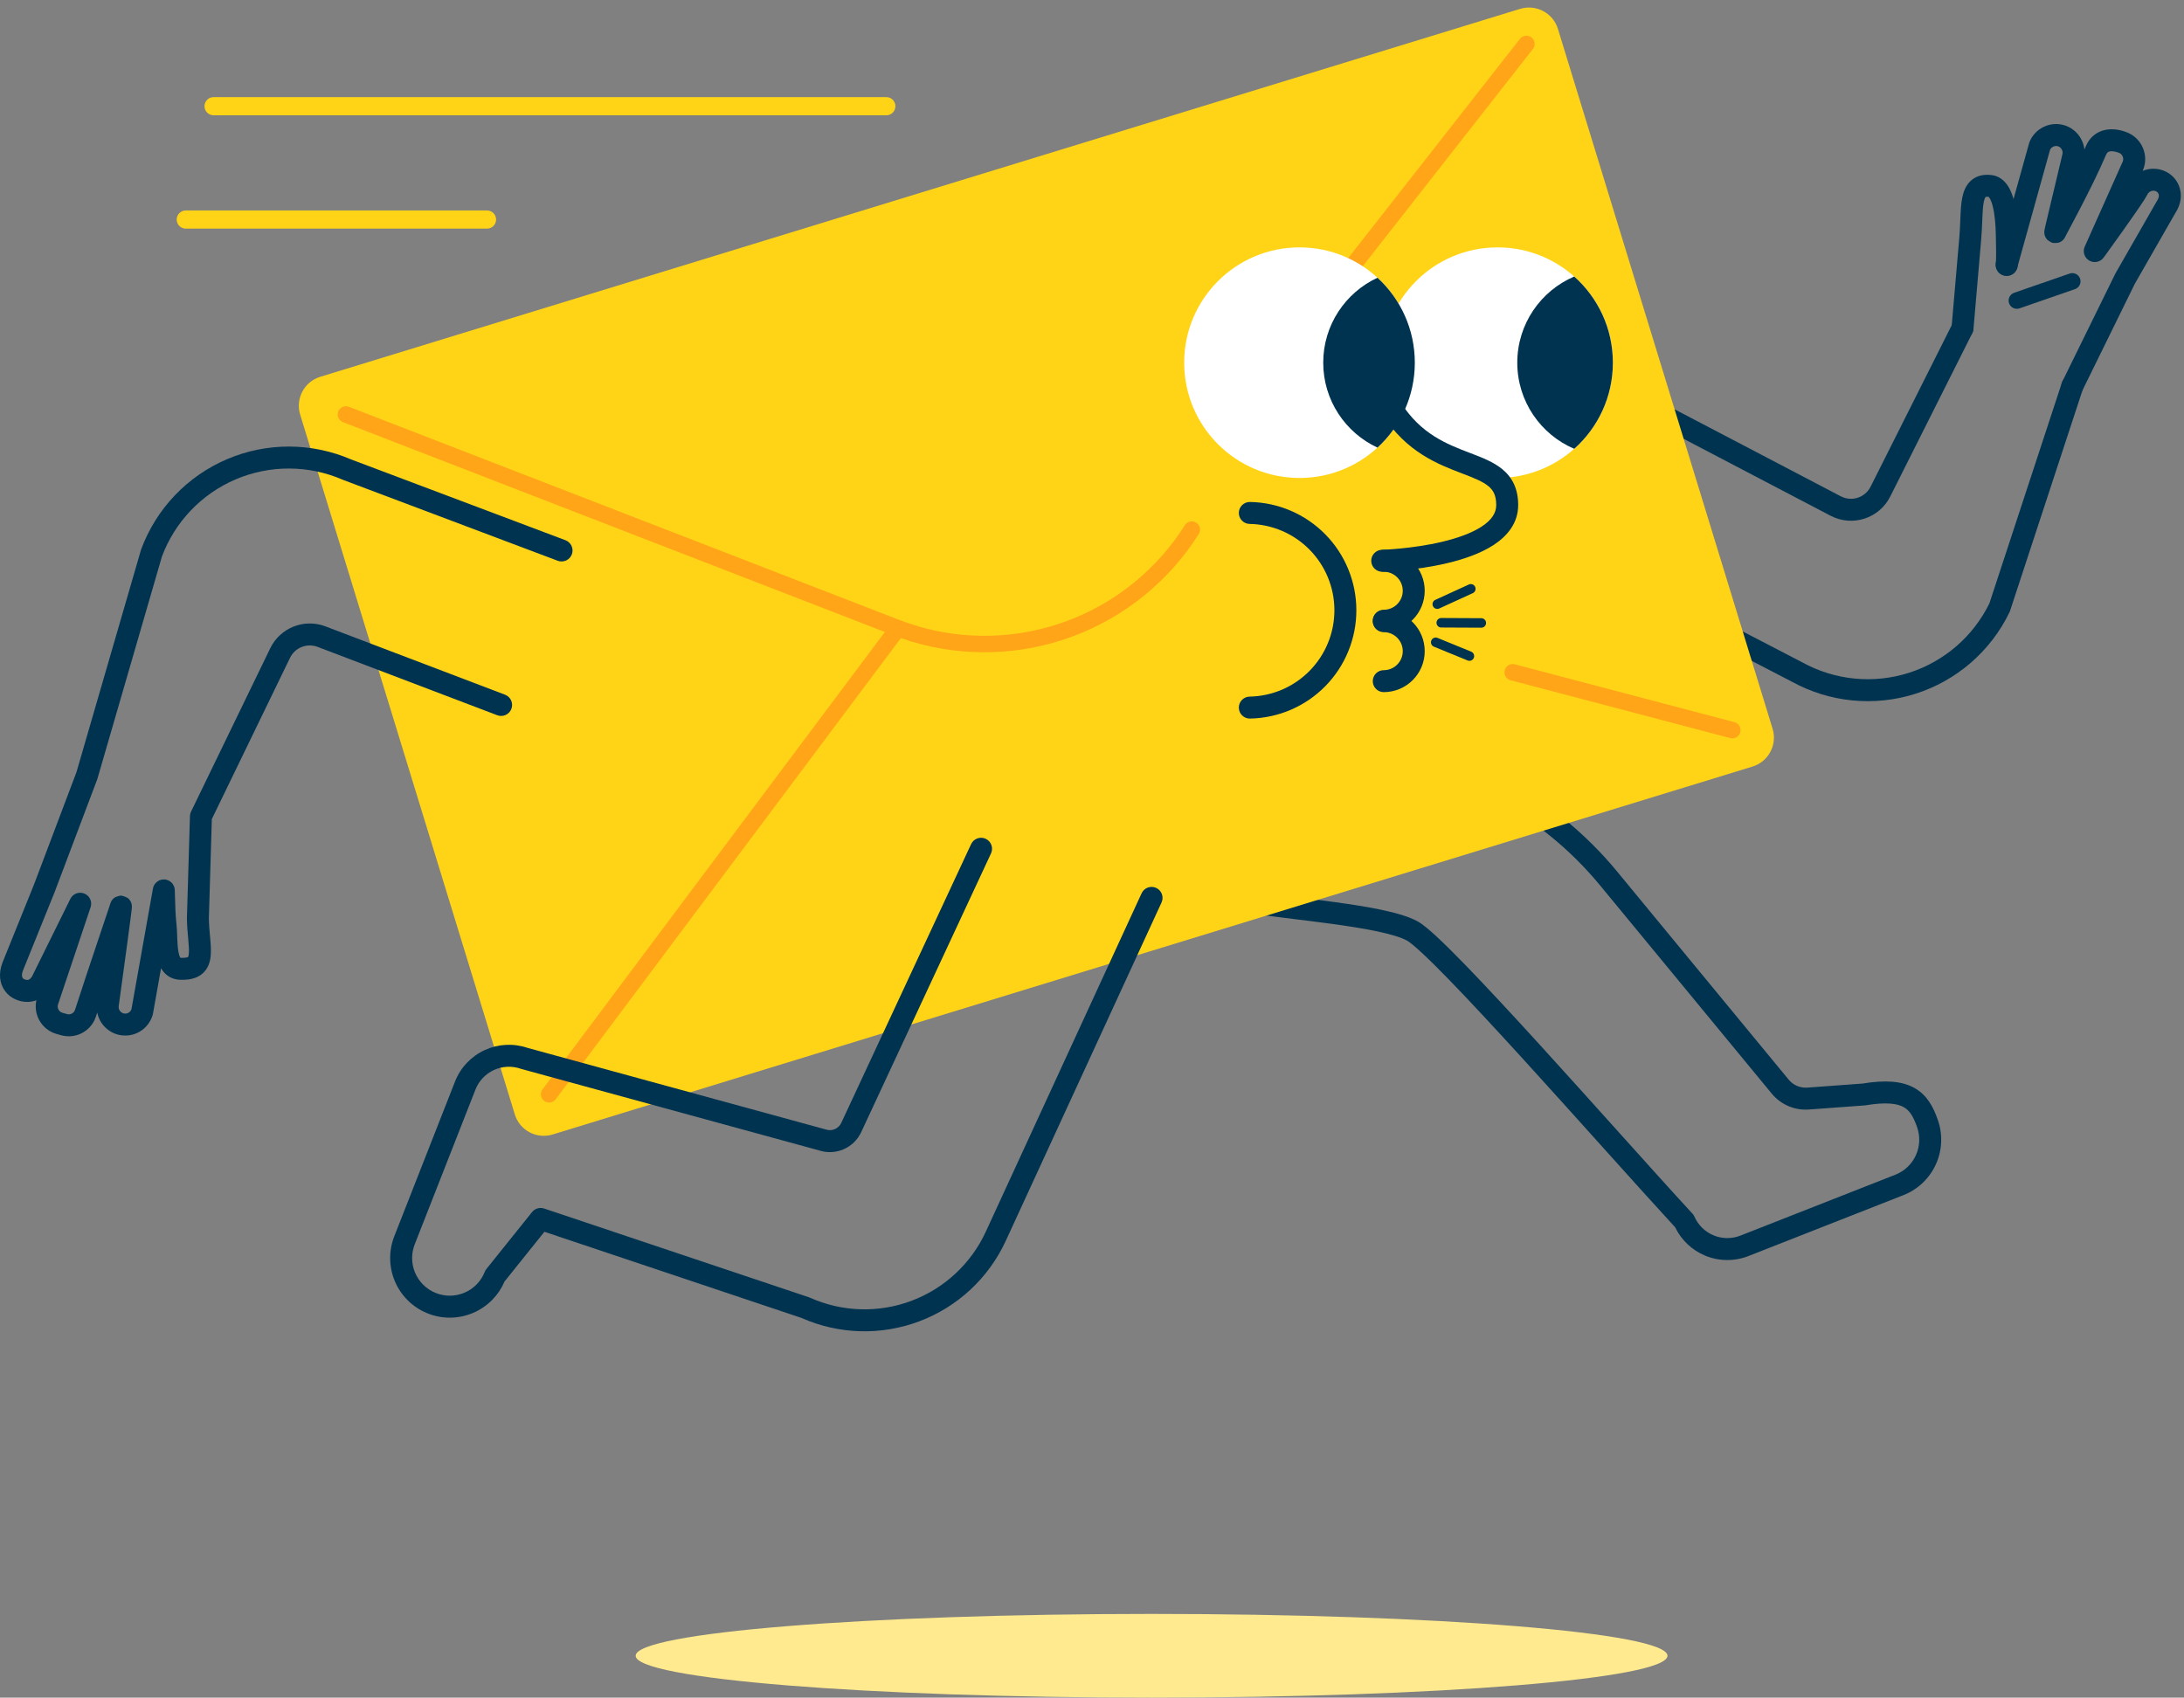<svg width="319" height="248" viewBox="0 0 319 248" fill="none" xmlns="http://www.w3.org/2000/svg">
<rect x="0" y="0" width="319" height="248" fill="#808080" stroke="none"/>
<g clip-path="url(#clip0_2981_14908)">
<path fill-rule="evenodd" clip-rule="evenodd" d="M299.436 21.882L294.634 39.126C294.397 39.979 293.512 40.478 292.659 40.24C291.805 40.003 291.306 39.118 291.544 38.265L296.373 20.926C296.387 20.876 296.403 20.826 296.422 20.777C297.225 18.703 299.569 17.617 301.671 18.346C303.223 18.881 304.28 20.282 304.454 21.846C304.53 21.673 304.604 21.502 304.676 21.333M298.699 33.358C298.703 33.347 298.711 33.327 298.721 33.302C298.713 33.322 298.706 33.34 298.699 33.358ZM299.436 21.882C299.637 21.452 300.17 21.22 300.621 21.377L300.624 21.378C301.075 21.533 301.356 22.044 301.247 22.508C300.859 24.152 300.396 26.089 299.968 27.88C299.803 28.572 299.643 29.241 299.494 29.864C299.228 30.98 298.998 31.947 298.843 32.614C298.766 32.946 298.705 33.212 298.667 33.388C298.65 33.465 298.63 33.559 298.618 33.634C298.614 33.653 298.608 33.693 298.603 33.74C298.6 33.763 298.596 33.808 298.594 33.863C298.594 33.864 298.594 33.865 298.594 33.866C298.592 33.896 298.586 34.059 298.627 34.257L298.628 34.259C298.644 34.334 298.713 34.666 298.988 34.98C299.138 35.132 299.538 35.389 299.785 35.477C300.047 35.524 300.53 35.496 300.741 35.436C301.148 35.289 301.374 35.02 301.424 34.96L301.426 34.958C301.508 34.86 301.561 34.774 301.584 34.733C301.642 34.635 301.68 34.543 301.697 34.498C301.694 34.508 301.692 34.513 301.693 34.513C301.694 34.514 301.728 34.444 301.83 34.248C301.943 34.032 302.101 33.736 302.297 33.367L302.307 33.349C302.706 32.598 303.251 31.573 303.858 30.402C305.069 28.068 306.547 25.123 307.627 22.59C307.712 22.39 307.802 22.294 307.865 22.244C307.93 22.192 308.02 22.145 308.157 22.117C308.463 22.055 308.94 22.101 309.503 22.327L309.519 22.333C310 22.52 310.254 23.117 310.057 23.593L304.501 36.027C304.166 36.776 304.452 37.658 305.162 38.069C305.873 38.48 306.779 38.289 307.263 37.625L305.966 36.681C307.263 37.625 307.263 37.625 307.263 37.625L307.509 37.285C307.666 37.069 307.89 36.759 308.161 36.384C308.703 35.633 309.432 34.618 310.18 33.565C310.928 32.513 311.698 31.417 312.32 30.506C312.905 29.648 313.451 28.823 313.661 28.392C313.874 27.954 314.434 27.742 314.884 27.928L314.889 27.931C315.09 28.013 315.24 28.179 315.3 28.381C315.352 28.559 315.369 28.881 315.07 29.329C315.049 29.359 315.03 29.39 315.012 29.422L309.012 39.898C308.995 39.928 308.979 39.958 308.964 39.988L301.245 55.703C300.854 56.498 301.182 57.459 301.977 57.85C302.773 58.24 303.734 57.913 304.124 57.117L311.821 41.448L317.771 31.059C319.347 28.639 318.343 25.884 316.112 24.965C315.073 24.534 313.942 24.563 312.959 24.96L312.992 24.887L313.003 24.863C313.919 22.72 312.858 20.193 310.688 19.345C309.768 18.979 308.633 18.747 307.518 18.974C306.31 19.22 305.249 19.987 304.676 21.333" fill="#003350"/>
<path fill-rule="evenodd" clip-rule="evenodd" d="M289.377 34.979C289.377 34.98 289.377 34.981 289.377 34.982L288.249 48.076C288.173 48.959 287.396 49.613 286.513 49.536C285.631 49.461 284.977 48.683 285.053 47.801L286.182 34.694C286.257 33.859 286.289 33.048 286.32 32.243C286.327 32.063 286.334 31.884 286.341 31.705C286.381 30.763 286.434 29.782 286.601 28.928C286.765 28.096 287.084 27.112 287.867 26.399C288.722 25.621 289.82 25.434 290.94 25.581L290.945 25.581C292.062 25.732 292.812 26.446 293.275 27.153C293.73 27.848 294.013 28.682 294.202 29.459C294.584 31.027 294.685 32.817 294.716 33.995L294.717 34.012C294.722 34.375 294.73 34.727 294.738 35.074C294.766 36.346 294.793 37.532 294.714 38.795C294.658 39.679 293.897 40.351 293.013 40.296C292.129 40.241 291.457 39.479 291.512 38.595C291.582 37.48 291.56 36.466 291.532 35.221C291.524 34.86 291.516 34.48 291.509 34.073C291.479 32.942 291.382 31.437 291.085 30.218C290.935 29.601 290.759 29.167 290.591 28.91C290.534 28.823 290.493 28.777 290.469 28.755C290.239 28.729 290.114 28.747 290.062 28.76C290.048 28.764 290.039 28.767 290.033 28.769C290.03 28.77 290.027 28.771 290.026 28.772C290.026 28.772 290.026 28.772 290.026 28.772C290.01 28.787 289.867 28.943 289.749 29.546C289.635 30.126 289.587 30.875 289.547 31.838C289.54 32.001 289.533 32.168 289.527 32.34C289.495 33.147 289.46 34.055 289.377 34.979ZM290.444 28.736C290.444 28.735 290.448 28.737 290.455 28.743C290.448 28.739 290.444 28.736 290.444 28.736Z" fill="#003350"/>
<path fill-rule="evenodd" clip-rule="evenodd" d="M303.185 54.886C304.027 55.163 304.485 56.069 304.208 56.911L293.589 89.25C293.567 89.318 293.54 89.384 293.509 89.448C292.149 92.26 290.23 94.766 287.869 96.813C285.508 98.859 282.755 100.403 279.778 101.35C276.801 102.297 273.662 102.628 270.552 102.321C267.45 102.016 264.443 101.083 261.712 99.579L230.944 83.616C230.157 83.208 229.851 82.24 230.259 81.454C230.666 80.667 231.635 80.361 232.421 80.768L263.208 96.74C263.22 96.747 263.232 96.753 263.244 96.76C265.598 98.059 268.191 98.865 270.867 99.129C273.542 99.393 276.244 99.108 278.806 98.293C281.368 97.478 283.737 96.15 285.768 94.389C287.773 92.651 289.408 90.528 290.575 88.145L301.161 55.91C301.437 55.068 302.343 54.61 303.185 54.886Z" fill="#003350"/>
<path fill-rule="evenodd" clip-rule="evenodd" d="M287.371 46.505C288.162 46.903 288.482 47.867 288.084 48.658L276.09 72.539C274.48 75.743 270.557 77.006 267.381 75.343L241.872 61.989C241.087 61.578 240.784 60.608 241.195 59.824C241.606 59.039 242.575 58.736 243.36 59.147L268.869 72.501C270.457 73.333 272.418 72.701 273.223 71.099L285.218 47.219C285.615 46.427 286.579 46.108 287.371 46.505Z" fill="#003350"/>
<path fill-rule="evenodd" clip-rule="evenodd" d="M303.821 40.706C304.039 41.334 303.706 42.019 303.079 42.237L294.978 45.046C294.351 45.264 293.665 44.932 293.448 44.304C293.23 43.676 293.562 42.991 294.19 42.773L302.29 39.964C302.918 39.746 303.603 40.078 303.821 40.706Z" fill="#003350"/>
<path d="M168.202 248C209.819 248 243.557 245.262 243.557 241.885C243.557 238.509 209.819 235.771 168.202 235.771C126.585 235.771 92.847 238.509 92.847 241.885C92.847 245.262 126.585 248 168.202 248Z" fill="#FFEA8F"/>
<path fill-rule="evenodd" clip-rule="evenodd" d="M161.942 106.095C162.018 105.212 162.796 104.559 163.678 104.635L198.808 107.668C198.808 107.668 198.808 107.668 198.808 107.668C206.029 108.292 213.053 110.348 219.47 113.718C225.887 117.088 231.567 121.703 236.18 127.294L236.18 127.295L261.264 157.727C261.926 158.53 262.937 158.962 263.975 158.886L272.048 158.293C275.329 157.752 277.777 157.906 279.613 158.928C281.507 159.983 282.392 161.762 283.011 163.512C283.788 165.644 283.702 167.996 282.771 170.065C281.838 172.138 280.132 173.764 278.016 174.595C278.016 174.595 278.016 174.595 278.016 174.595L255.382 183.49L255.382 183.491C253.352 184.287 251.092 184.269 249.076 183.438C247.146 182.644 245.581 181.165 244.678 179.29C241.877 176.25 238.111 172.06 234.012 167.501C230.315 163.388 226.348 158.975 222.575 154.833C218.539 150.404 214.715 146.275 211.641 143.112C210.103 141.529 208.764 140.201 207.688 139.202C206.565 138.161 205.85 137.595 205.519 137.413C204.684 136.953 203.224 136.499 201.22 136.072C199.258 135.654 196.923 135.29 194.434 134.951C192.637 134.707 190.748 134.475 188.877 134.244C185.739 133.859 182.65 133.479 180.125 133.057L157.899 136.354C157.023 136.484 156.207 135.879 156.077 135.003C155.947 134.126 156.552 133.311 157.428 133.181L179.906 129.847C180.074 129.822 180.244 129.824 180.411 129.852C182.918 130.28 185.963 130.654 189.142 131.045C191.031 131.277 192.967 131.514 194.866 131.773C197.38 132.115 199.809 132.492 201.889 132.935C203.928 133.37 205.788 133.899 207.067 134.604C207.794 135.004 208.781 135.84 209.869 136.85C211.004 137.903 212.386 139.276 213.941 140.876C217.053 144.078 220.905 148.238 224.946 152.673C228.76 156.859 232.733 161.279 236.425 165.386C240.585 170.014 244.388 174.246 247.207 177.3C247.327 177.43 247.425 177.579 247.496 177.74C248.042 178.978 249.046 179.957 250.297 180.472C251.548 180.987 252.949 180.999 254.209 180.505C254.209 180.505 254.209 180.505 254.209 180.505L276.843 171.609L276.843 171.609C278.179 171.084 279.256 170.058 279.845 168.749C280.434 167.44 280.488 165.953 279.995 164.605L279.989 164.588C279.44 163.035 278.894 162.2 278.052 161.731C277.163 161.236 275.585 160.953 272.504 161.469C272.455 161.477 272.406 161.483 272.356 161.487L264.21 162.085C262.134 162.238 260.113 161.374 258.789 159.768L233.705 129.335C229.364 124.073 224.018 119.73 217.979 116.558C211.939 113.386 205.328 111.451 198.532 110.864L198.532 110.864L163.402 107.831C162.52 107.755 161.866 106.977 161.942 106.095Z" fill="#003350"/>
<path d="M222.029 1.297L46.775 55.045C44.439 55.762 43.127 58.236 43.843 60.572L75.195 162.8C75.911 165.136 78.385 166.449 80.721 165.732L255.975 111.984C258.311 111.268 259.624 108.794 258.908 106.458L227.556 4.23C226.84 1.894 224.365 0.581 222.029 1.297Z" fill="#FFD417"/>
<path fill-rule="evenodd" clip-rule="evenodd" d="M29.871 15.515C29.871 14.782 30.465 14.188 31.198 14.188H129.458C130.191 14.188 130.785 14.782 130.785 15.515C130.785 16.248 130.191 16.843 129.458 16.843H31.198C30.465 16.843 29.871 16.248 29.871 15.515Z" fill="#FFD417"/>
<path fill-rule="evenodd" clip-rule="evenodd" d="M25.808 32.073C25.808 31.34 26.403 30.746 27.136 30.746H71.132C71.865 30.746 72.46 31.34 72.46 32.073C72.46 32.806 71.865 33.4 71.132 33.4H27.136C26.403 33.4 25.808 32.806 25.808 32.073Z" fill="#FFD417"/>
<path fill-rule="evenodd" clip-rule="evenodd" d="M174.72 76.352C175.282 76.706 175.451 77.449 175.096 78.011C170.772 84.875 164.311 90.127 156.709 92.96C149.107 95.793 140.784 96.048 133.023 93.688C132.387 93.495 132.028 92.823 132.222 92.187C132.415 91.552 133.087 91.193 133.723 91.386C140.98 93.593 148.761 93.354 155.869 90.706C162.977 88.057 169.017 83.146 173.061 76.729C173.415 76.166 174.158 75.998 174.72 76.352Z" fill="#FFA517"/>
<path fill-rule="evenodd" clip-rule="evenodd" d="M49.408 60.114C49.648 59.494 50.345 59.187 50.965 59.426L130.967 90.413C131.89 90.778 132.814 91.102 133.738 91.388C134.373 91.585 134.728 92.259 134.531 92.893C134.334 93.528 133.66 93.883 133.026 93.686C132.047 93.383 131.067 93.04 130.086 92.653C130.085 92.652 130.084 92.652 130.083 92.651L50.096 61.67C49.476 61.43 49.168 60.733 49.408 60.114Z" fill="#FFA517"/>
<path fill-rule="evenodd" clip-rule="evenodd" d="M131.544 91.263C132.076 91.661 132.184 92.415 131.786 92.947L81.166 160.586C80.768 161.118 80.014 161.226 79.482 160.828C78.95 160.43 78.842 159.676 79.24 159.144L129.86 91.505C130.258 90.973 131.012 90.865 131.544 91.263Z" fill="#FFA517"/>
<path fill-rule="evenodd" clip-rule="evenodd" d="M223.694 5.469C224.217 5.878 224.309 6.634 223.899 7.157L197.836 40.439C197.426 40.962 196.67 41.054 196.147 40.644C195.624 40.235 195.532 39.479 195.941 38.956L222.005 5.674C222.415 5.151 223.171 5.059 223.694 5.469Z" fill="#FFA517"/>
<path d="M218.737 69.825C228.04 69.825 235.581 62.284 235.581 52.981C235.581 43.679 228.04 36.138 218.737 36.138C209.435 36.138 201.894 43.679 201.894 52.981C201.894 62.284 209.435 69.825 218.737 69.825Z" fill="white"/>
<path d="M189.808 69.825C199.11 69.825 206.651 62.284 206.651 52.981C206.651 43.679 199.11 36.138 189.808 36.138C180.505 36.138 172.964 43.679 172.964 52.981C172.964 62.284 180.505 69.825 189.808 69.825Z" fill="white"/>
<path fill-rule="evenodd" clip-rule="evenodd" d="M201.198 40.573C196.519 42.744 193.274 47.484 193.274 52.981C193.274 58.479 196.519 63.218 201.198 65.39C204.55 62.311 206.651 57.892 206.651 52.981C206.651 48.071 204.55 43.652 201.198 40.573Z" fill="#003350"/>
<path fill-rule="evenodd" clip-rule="evenodd" d="M229.934 40.398C225.045 42.482 221.618 47.331 221.618 52.981C221.618 58.631 225.045 63.481 229.934 65.564C233.399 62.479 235.58 57.985 235.58 52.981C235.58 47.977 233.399 43.483 229.934 40.398Z" fill="#003350"/>
<path fill-rule="evenodd" clip-rule="evenodd" d="M202.44 58.395C203.186 57.918 204.178 58.136 204.655 58.882C207.56 63.421 211.321 64.874 214.704 66.168C214.748 66.185 214.793 66.202 214.839 66.219C216.43 66.827 218.151 67.485 219.437 68.546C220.904 69.757 221.749 71.424 221.749 73.781C221.749 76.438 220.124 78.331 218.171 79.609C216.231 80.878 213.74 81.71 211.387 82.268C209.011 82.832 206.652 83.144 204.898 83.316C204.018 83.403 203.284 83.454 202.767 83.484C202.508 83.499 202.304 83.509 202.162 83.515C202.091 83.518 202.036 83.52 201.998 83.522L201.953 83.523L201.941 83.524L201.936 83.524C201.935 83.524 201.935 83.524 201.889 81.921L201.935 83.524C201.049 83.549 200.311 82.852 200.286 81.966C200.261 81.081 200.958 80.343 201.843 80.317L201.851 80.317L201.885 80.316C201.916 80.315 201.963 80.313 202.026 80.31C202.152 80.305 202.34 80.296 202.58 80.282C203.062 80.254 203.753 80.205 204.585 80.124C206.255 79.96 208.46 79.666 210.647 79.147C212.859 78.622 214.931 77.895 216.414 76.925C217.885 75.962 218.542 74.932 218.542 73.781C218.542 72.328 218.084 71.589 217.395 71.02C216.562 70.333 215.338 69.844 213.558 69.164L213.491 69.138C210.063 67.828 205.441 66.061 201.953 60.611C201.476 59.865 201.693 58.873 202.44 58.395Z" fill="#003350"/>
<path fill-rule="evenodd" clip-rule="evenodd" d="M180.947 74.905C180.963 74.019 181.694 73.315 182.58 73.331C186.725 73.407 190.676 75.107 193.581 78.066C196.486 81.024 198.113 85.005 198.113 89.152C198.113 93.298 196.486 97.279 193.581 100.238C190.676 103.197 186.725 104.897 182.58 104.973C181.694 104.989 180.963 104.284 180.947 103.398C180.93 102.513 181.635 101.781 182.521 101.765C185.826 101.705 188.976 100.349 191.292 97.99C193.608 95.631 194.906 92.458 194.906 89.152C194.906 85.846 193.608 82.672 191.292 80.313C188.976 77.954 185.826 76.599 182.521 76.538C181.635 76.522 180.93 75.791 180.947 74.905Z" fill="#003350"/>
<path fill-rule="evenodd" clip-rule="evenodd" d="M200.509 81.921C200.509 81.035 201.227 80.317 202.113 80.317C203.7 80.317 205.222 80.947 206.345 82.07C207.467 83.192 208.098 84.714 208.098 86.302C208.098 87.889 207.467 89.411 206.345 90.534C205.222 91.656 203.7 92.287 202.113 92.287C201.227 92.287 200.509 91.569 200.509 90.683C200.509 89.797 201.227 89.079 202.113 89.079C202.849 89.079 203.556 88.786 204.076 88.265C204.597 87.745 204.89 87.038 204.89 86.302C204.89 85.565 204.597 84.859 204.076 84.338C203.556 83.817 202.849 83.525 202.113 83.525C201.227 83.525 200.509 82.806 200.509 81.921Z" fill="#003350"/>
<path fill-rule="evenodd" clip-rule="evenodd" d="M200.509 90.745C200.509 89.859 201.227 89.141 202.113 89.141C203.7 89.141 205.222 89.771 206.345 90.894C207.467 92.016 208.098 93.538 208.098 95.126C208.098 96.713 207.467 98.235 206.345 99.358C205.222 100.48 203.7 101.111 202.113 101.111C201.227 101.111 200.509 100.393 200.509 99.507C200.509 98.621 201.227 97.903 202.113 97.903C202.849 97.903 203.556 97.61 204.076 97.09C204.597 96.569 204.89 95.862 204.89 95.126C204.89 94.389 204.597 93.683 204.076 93.162C203.556 92.641 202.849 92.349 202.113 92.349C201.227 92.349 200.509 91.63 200.509 90.745Z" fill="#003350"/>
<path fill-rule="evenodd" clip-rule="evenodd" d="M215.462 85.73C215.622 86.078 215.468 86.49 215.12 86.65L210.22 88.892C209.872 89.052 209.46 88.899 209.3 88.55C209.141 88.202 209.294 87.79 209.643 87.631L214.543 85.388C214.891 85.228 215.303 85.382 215.462 85.73Z" fill="#003350"/>
<path fill-rule="evenodd" clip-rule="evenodd" d="M209.819 90.973C209.82 90.59 210.133 90.281 210.516 90.282L216.368 90.311C216.751 90.313 217.06 90.625 217.058 91.008C217.057 91.391 216.745 91.7 216.361 91.698L210.509 91.67C210.126 91.668 209.817 91.356 209.819 90.973Z" fill="#003350"/>
<path fill-rule="evenodd" clip-rule="evenodd" d="M209.061 93.566C209.206 93.211 209.611 93.041 209.965 93.186L214.889 95.201C215.244 95.346 215.414 95.751 215.269 96.106C215.124 96.46 214.719 96.63 214.364 96.485L209.44 94.471C209.085 94.326 208.916 93.921 209.061 93.566Z" fill="#003350"/>
<path fill-rule="evenodd" clip-rule="evenodd" d="M219.784 97.906C219.953 97.264 220.611 96.88 221.254 97.049L253.332 105.498C253.975 105.667 254.358 106.325 254.189 106.968C254.02 107.61 253.362 107.994 252.72 107.824L220.641 99.376C219.999 99.207 219.615 98.549 219.784 97.906Z" fill="#FFA517"/>
<path fill-rule="evenodd" clip-rule="evenodd" d="M42.238 68.444C39.549 68.436 36.888 68.976 34.415 70.032C31.942 71.087 29.711 72.636 27.857 74.583C26.016 76.516 24.585 78.802 23.651 81.302L14.216 113.815C14.19 113.902 14.159 113.985 14.121 114.064L7.969 130.347C7.965 130.358 7.96 130.369 7.956 130.381L3.366 141.75C3.079 142.508 3.262 142.784 3.3 142.842L3.302 142.845C3.345 142.911 3.399 142.961 3.442 142.994C3.455 143.003 3.464 143.009 3.47 143.013C3.479 143.017 3.487 143.021 3.496 143.026C3.772 143.17 4.007 143.178 4.161 143.13C4.275 143.095 4.552 142.967 4.816 142.37C4.825 142.349 4.835 142.328 4.845 142.307L10.277 131.311C10.651 130.555 11.547 130.217 12.327 130.539C13.107 130.86 13.504 131.731 13.236 132.531L8.467 146.756C8.432 146.874 8.42 146.998 8.431 147.121C8.443 147.248 8.481 147.372 8.541 147.484C8.601 147.597 8.684 147.696 8.783 147.777C8.881 147.856 8.993 147.916 9.114 147.952C9.115 147.952 9.117 147.953 9.119 147.953L9.772 148.139L9.781 148.142C10.021 148.211 10.279 148.185 10.5 148.067C10.72 147.949 10.886 147.75 10.962 147.511L10.963 147.507C11.788 144.93 13.058 141.122 14.132 137.922C14.485 136.869 14.817 135.88 15.106 135.021C15.256 134.574 15.395 134.162 15.518 133.795C15.698 133.258 15.846 132.818 15.952 132.5C16.038 132.241 16.085 132.097 16.103 132.042C16.109 132.023 16.112 132.015 16.112 132.016C16.118 131.993 16.135 131.932 16.165 131.857C16.178 131.821 16.209 131.746 16.259 131.656L16.261 131.652C16.29 131.6 16.434 131.34 16.732 131.129C16.913 131.017 17.39 130.856 17.681 130.833C18 130.869 18.537 131.093 18.745 131.254C19.091 131.571 19.191 131.946 19.207 132.006C19.207 132.009 19.208 132.01 19.208 132.012C19.259 132.197 19.264 132.354 19.265 132.377L19.265 132.379C19.27 132.5 19.259 132.617 19.257 132.631L19.257 132.632C19.25 132.714 19.238 132.828 19.223 132.953C19.193 133.212 19.145 133.6 19.082 134.083C18.958 135.05 18.776 136.419 18.572 137.941C18.163 140.986 17.661 144.656 17.338 146.981C17.306 147.217 17.363 147.457 17.498 147.653C17.633 147.85 17.836 147.99 18.068 148.046L18.071 148.047C18.312 148.105 18.567 148.067 18.781 147.942C18.978 147.826 19.126 147.645 19.201 147.431L22.34 129.804C22.395 129.495 22.535 129.223 22.732 129.007C23.014 128.691 23.419 128.487 23.875 128.472C24.761 128.444 25.502 129.138 25.53 130.023C25.541 130.351 25.55 130.683 25.559 131.018C25.593 132.309 25.628 133.651 25.774 134.973C25.837 135.528 25.86 136.164 25.88 136.746C25.884 136.846 25.887 136.943 25.891 137.039C25.918 137.738 25.952 138.367 26.038 138.908C26.128 139.473 26.25 139.768 26.338 139.896C26.351 139.915 26.351 139.922 26.355 139.924C26.358 139.927 26.365 139.923 26.398 139.925L26.401 139.925C26.82 139.944 27.096 139.914 27.268 139.874C27.351 139.855 27.404 139.835 27.433 139.821C27.448 139.814 27.458 139.809 27.464 139.805C27.468 139.803 27.47 139.801 27.472 139.8C27.474 139.797 27.482 139.785 27.493 139.759C27.52 139.695 27.559 139.567 27.581 139.335C27.629 138.839 27.583 138.181 27.498 137.235C27.491 137.161 27.484 137.086 27.477 137.01C27.4 136.162 27.308 135.16 27.302 134.1C27.302 134.081 27.302 134.062 27.303 134.043L27.745 119.218C27.752 118.992 27.806 118.77 27.905 118.567L39.474 94.7C40.925 91.707 44.421 90.319 47.529 91.502L73.767 101.487C74.595 101.802 75.01 102.728 74.695 103.556C74.38 104.384 73.454 104.8 72.626 104.485L46.388 94.5C44.834 93.909 43.086 94.603 42.361 96.099L40.917 95.399L42.361 96.099L30.941 119.657L30.51 134.11C30.517 135.016 30.595 135.878 30.673 136.734C30.68 136.804 30.686 136.875 30.693 136.946C30.772 137.827 30.856 138.794 30.774 139.644C30.69 140.514 30.405 141.555 29.487 142.296C28.604 143.008 27.452 143.183 26.259 143.129C25.125 143.08 24.26 142.53 23.701 141.723C23.638 141.632 23.58 141.539 23.525 141.444L22.342 148.088C22.333 148.139 22.322 148.19 22.308 148.24C22.016 149.278 21.334 150.164 20.403 150.709C19.474 151.254 18.369 151.418 17.322 151.166C16.316 150.925 15.435 150.319 14.85 149.465C14.528 148.995 14.309 148.468 14.2 147.918C14.138 148.112 14.077 148.301 14.018 148.484C13.689 149.519 12.969 150.385 12.011 150.897C11.053 151.408 9.933 151.525 8.89 151.223C8.889 151.223 8.888 151.223 8.886 151.222L8.229 151.035L8.216 151.032C7.685 150.876 7.19 150.616 6.76 150.267C6.331 149.918 5.975 149.487 5.714 148.999C5.452 148.511 5.291 147.977 5.238 147.426C5.196 146.989 5.224 146.55 5.319 146.123C5.251 146.148 5.182 146.172 5.112 146.194C4.004 146.538 2.898 146.328 2.03 145.88C2.021 145.875 2.011 145.87 2 145.864C1.965 145.846 1.922 145.823 1.874 145.796C1.778 145.74 1.657 145.664 1.521 145.563C1.254 145.362 0.912 145.051 0.618 144.602C-0.022 143.624 -0.264 142.258 0.376 140.59C0.379 140.581 0.383 140.573 0.386 140.564L4.974 129.196L11.154 112.841C11.159 112.826 11.165 112.811 11.171 112.797L20.587 80.351C20.598 80.314 20.61 80.278 20.623 80.241C21.708 77.311 23.379 74.633 25.534 72.37C27.689 70.108 30.282 68.308 33.156 67.082C36.029 65.855 39.123 65.227 42.247 65.236C45.358 65.246 48.435 65.886 51.291 67.12L82.589 78.917C83.418 79.23 83.836 80.155 83.524 80.984C83.211 81.813 82.286 82.231 81.457 81.919L50.124 70.108C50.099 70.098 50.075 70.089 50.051 70.078C47.585 69.008 44.926 68.452 42.238 68.444ZM19.202 132.876C19.2 132.885 19.193 132.908 19.183 132.94C19.192 132.911 19.198 132.889 19.202 132.876ZM16.061 132.363C16.061 132.352 16.062 132.346 16.062 132.346C16.062 132.346 16.062 132.351 16.061 132.361C16.061 132.362 16.061 132.363 16.061 132.363Z" fill="#003350"/>
<path fill-rule="evenodd" clip-rule="evenodd" d="M143.974 122.537C144.777 122.911 145.125 123.865 144.751 124.668L125.789 165.388C125.261 166.521 124.332 167.419 123.181 167.908C122.048 168.389 120.779 168.439 119.612 168.051L76.147 156.158C76.113 156.149 76.079 156.138 76.046 156.126C74.767 155.684 73.366 155.752 72.136 156.318C70.907 156.885 69.944 157.904 69.449 159.164C69.449 159.164 69.449 159.163 69.449 159.164L60.577 181.775C60.052 183.111 60.07 184.599 60.628 185.922C61.186 187.245 62.24 188.296 63.563 188.853L63.564 188.853C64.239 189.137 64.964 189.283 65.697 189.283C66.429 189.283 67.154 189.136 67.829 188.851C68.504 188.566 69.115 188.15 69.626 187.625C70.137 187.101 70.538 186.479 70.806 185.798C70.865 185.647 70.947 185.506 71.048 185.38L77.715 177.066C78.135 176.541 78.838 176.334 79.476 176.548L118.148 189.511C118.198 189.527 118.247 189.546 118.295 189.568C122.983 191.67 128.311 191.838 133.122 190.035C137.932 188.231 141.837 184.602 143.987 179.936C143.987 179.936 143.987 179.937 143.987 179.936L166.745 130.497C167.116 129.692 168.068 129.34 168.873 129.71C169.678 130.081 170.03 131.033 169.659 131.838L146.901 181.278C144.397 186.711 139.85 190.938 134.248 193.038C128.671 195.129 122.497 194.945 117.056 192.527L79.517 179.945L73.695 187.206C73.274 188.194 72.673 189.095 71.923 189.865C71.113 190.695 70.145 191.356 69.076 191.807C68.007 192.258 66.858 192.49 65.698 192.491C64.538 192.491 63.389 192.26 62.32 191.81C60.224 190.929 58.556 189.263 57.673 187.169C56.789 185.074 56.76 182.717 57.592 180.601L66.463 157.992C67.261 155.961 68.813 154.317 70.795 153.405C72.759 152.5 74.996 152.383 77.043 153.077L120.505 164.969C120.539 164.978 120.572 164.989 120.606 165C121.037 165.149 121.508 165.133 121.928 164.955C122.348 164.776 122.687 164.449 122.88 164.035L122.88 164.034L141.843 123.314C142.217 122.511 143.171 122.163 143.974 122.537Z" fill="#003350"/>
</g>
<defs>
<clipPath id="clip0_2981_14908">
<rect width="318.715" height="248" fill="white"/>
</clipPath>
</defs>
</svg>
